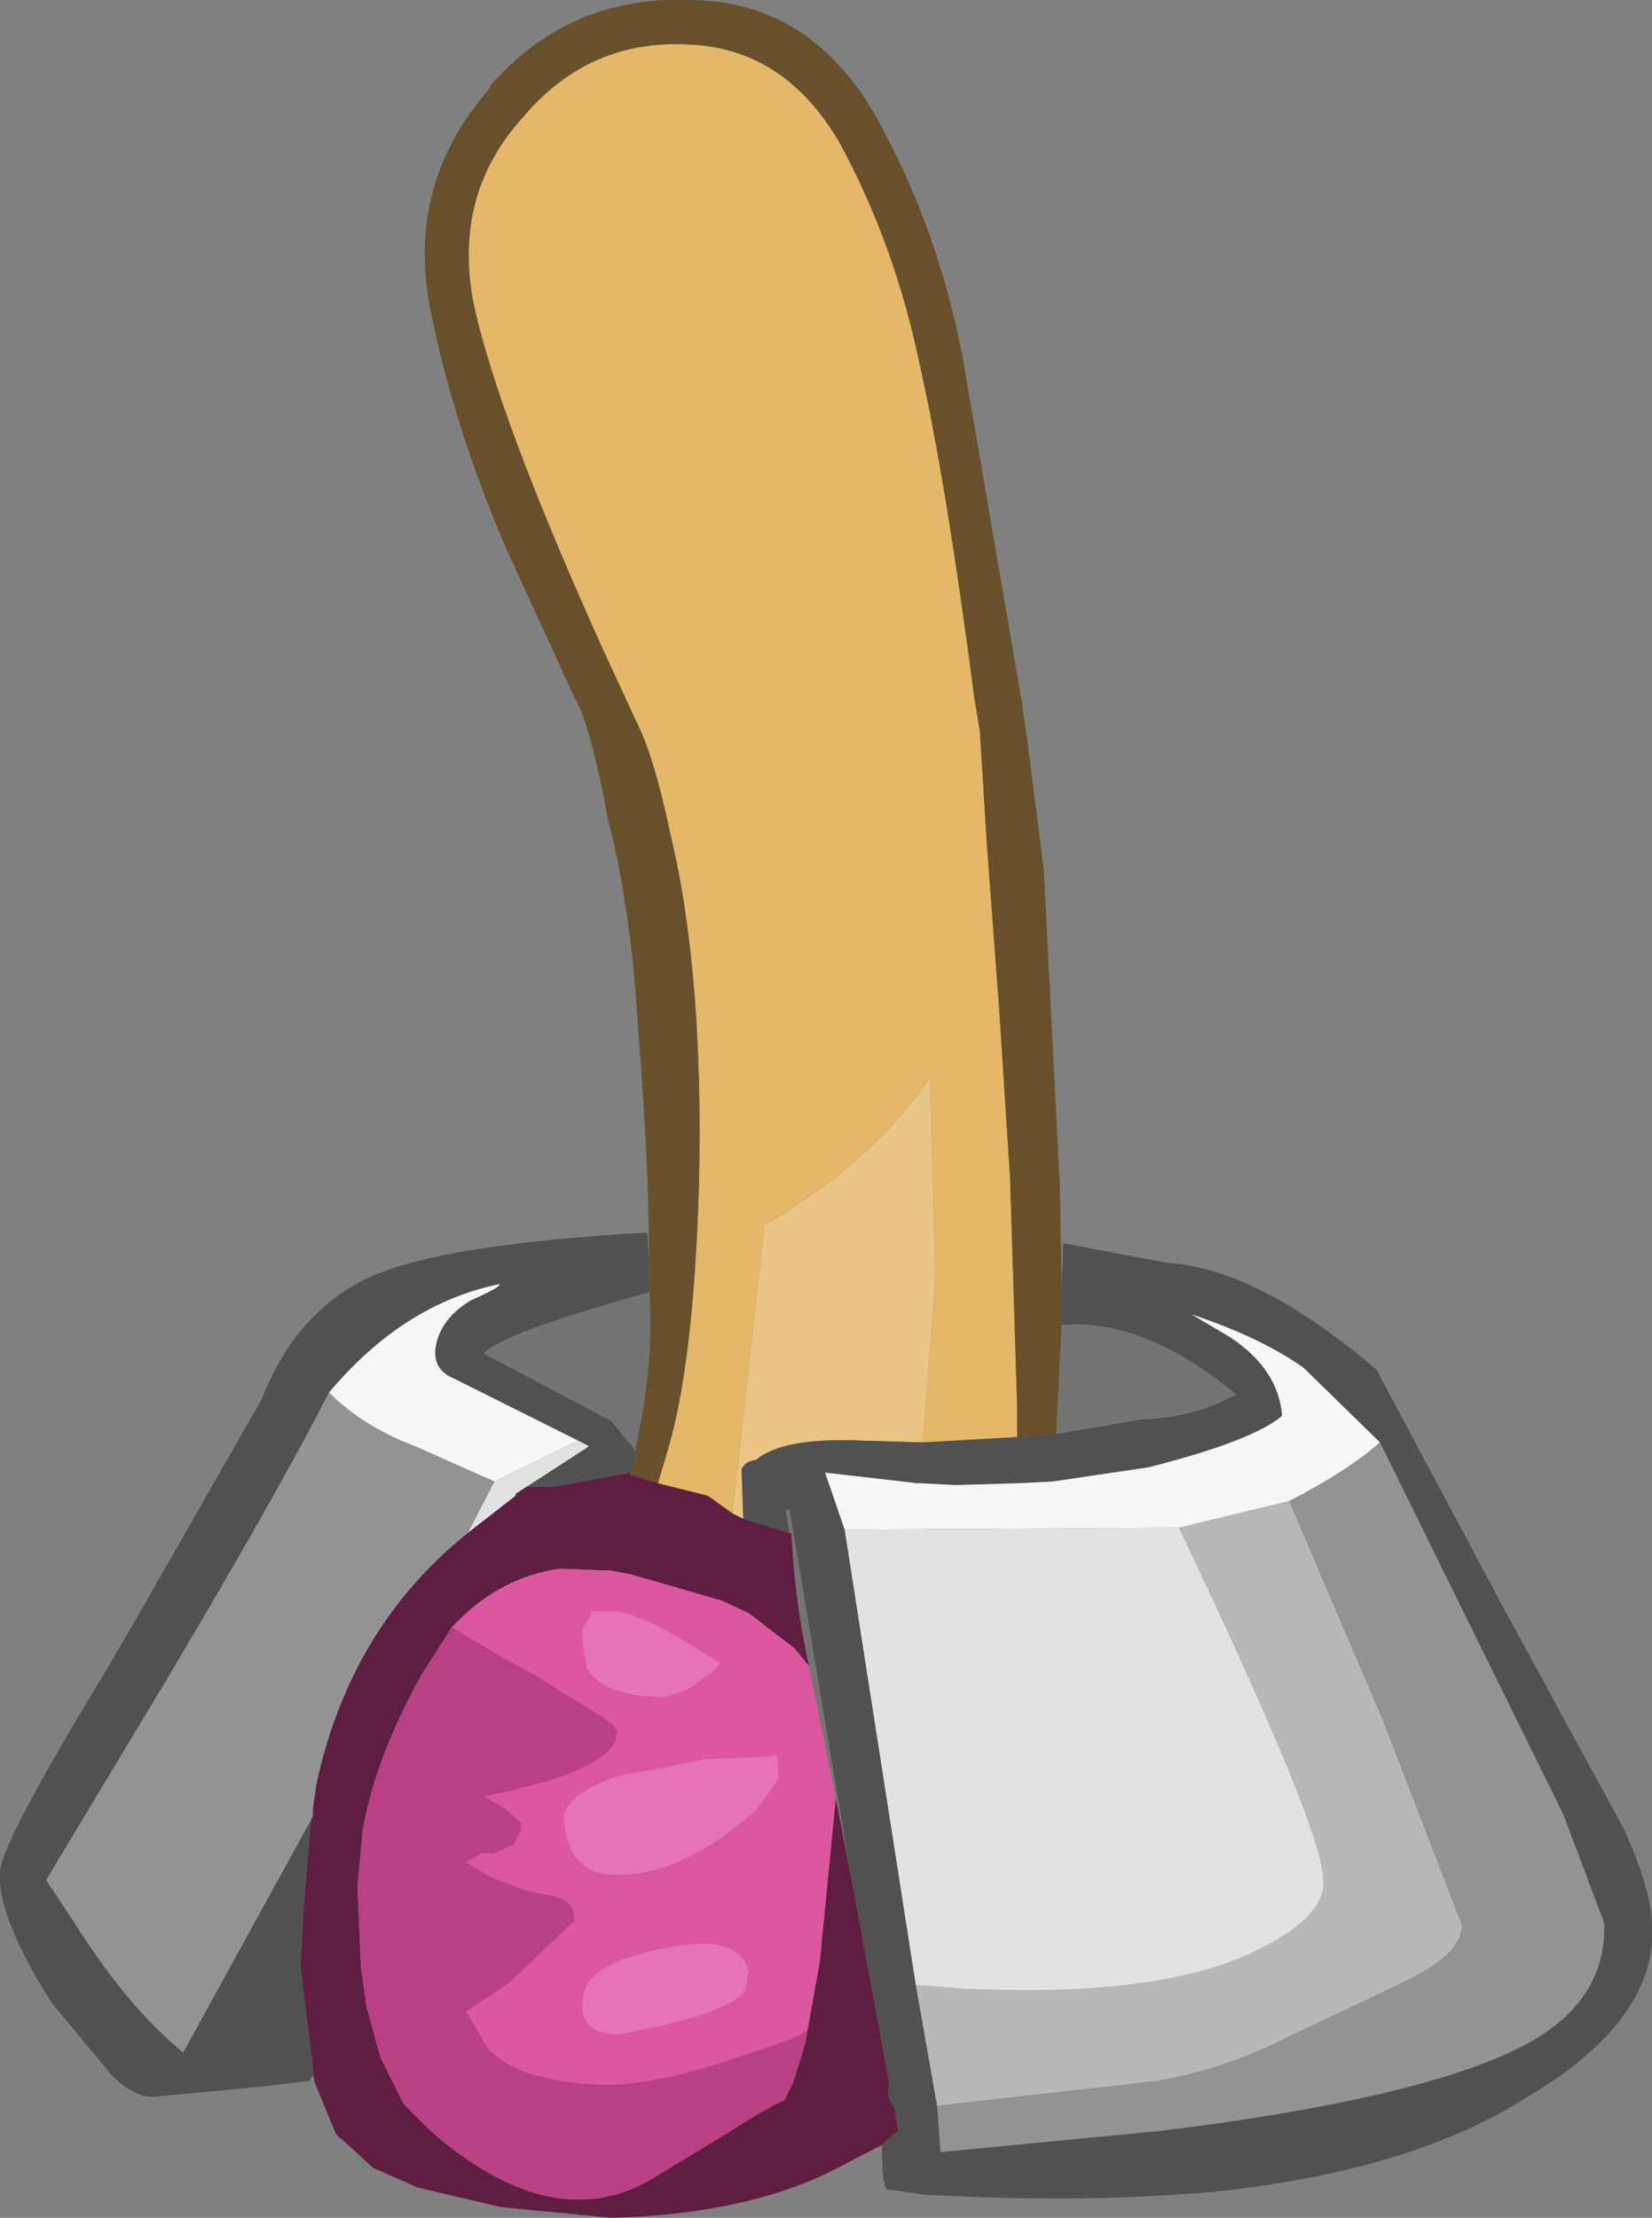 <?xml version="1.0" encoding="UTF-8" standalone="no"?>
<svg xmlns:ffdec="https://www.free-decompiler.com/flash" xmlns:xlink="http://www.w3.org/1999/xlink" ffdec:objectType="shape" height="62.35px" width="46.45px" xmlns="http://www.w3.org/2000/svg">
  <rect width="100%" height="100%" fill="#808080" stroke="none"/>
  <g transform="matrix(1.0, 0.0, 0.0, 1.0, 18.55, 53.1)">
    <path d="M7.4 -12.55 L5.7 -12.6 Q3.45 -12.7 2.7 -12.05 L2.65 -12.05 Q2.4 -12.0 2.3 -11.8 L2.35 -10.4 2.05 -10.55 2.95 -18.65 Q5.95 -20.4 7.6 -22.8 L7.75 -17.15 7.4 -12.55" fill="#eac586" fill-rule="evenodd" stroke="none"/>
    <path d="M-0.05 -11.4 L0.2 -12.25 Q0.95 -14.7 1.1 -19.7 1.25 -25.7 0.3 -29.65 -0.15 -31.8 -0.65 -32.8 L-1.6 -34.85 Q-4.6 -41.5 -5.25 -44.65 -5.8 -47.65 -3.85 -49.8 -2.0 -52.0 0.8 -51.85 3.5 -51.75 5.05 -49.1 6.6 -46.25 7.3 -42.9 8.05 -39.6 8.85 -33.45 L9.0 -32.55 9.2 -29.35 9.55 -24.65 9.85 -20.0 10.05 -13.55 10.05 -12.7 7.4 -12.55 7.75 -17.15 7.6 -22.8 Q5.95 -20.4 2.95 -18.65 L2.05 -10.55 1.35 -11.05 -0.05 -11.4" fill="#e4b769" fill-rule="evenodd" stroke="none"/>
    <path d="M-0.3 -17.65 Q-0.3 -20.35 -0.6 -24.05 -0.8 -27.55 -1.45 -30.05 -1.95 -32.75 -2.4 -33.5 L-4.35 -37.75 Q-5.8 -41.15 -6.45 -44.4 -7.15 -47.95 -4.75 -50.65 L-4.8 -50.65 Q-2.55 -53.25 0.9 -53.1 4.3 -53.05 6.15 -49.7 7.8 -46.7 8.5 -43.15 L10.15 -33.55 10.3 -32.55 10.8 -28.65 11.25 -19.75 11.3 -17.0 11.3 -15.85 11.15 -12.8 10.05 -12.7 10.05 -13.55 9.85 -20.0 9.55 -24.65 9.2 -29.35 9.0 -32.55 8.85 -33.45 Q8.05 -39.6 7.3 -42.9 6.6 -46.25 5.05 -49.1 3.5 -51.75 0.8 -51.85 -2.0 -52.0 -3.85 -49.8 -5.8 -47.65 -5.25 -44.65 -4.6 -41.5 -1.6 -34.85 L-0.65 -32.8 Q-0.15 -31.8 0.3 -29.65 1.25 -25.7 1.1 -19.7 0.95 -14.7 0.2 -12.25 L-0.05 -11.4 -0.85 -11.65 -0.8 -11.7 -0.75 -11.95 -0.75 -12.0 Q-0.6 -12.1 -0.7 -12.3 -0.15 -14.75 -0.3 -16.8 L-0.3 -17.65" fill="#68502b" fill-rule="evenodd" stroke="none"/>
    <path d="M-0.3 -17.65 L-0.3 -16.8 -0.35 -16.75 Q-4.35 -15.65 -4.95 -15.05 L-1.35 -13.15 -1.0 -12.7 -0.8 -12.45 -0.95 -12.65 -0.8 -12.5 -0.75 -12.4 -0.7 -12.3 Q-0.6 -12.1 -0.75 -12.0 L-0.75 -11.95 -0.8 -11.7 -3.0 -11.3 -3.75 -11.3 -2.05 -12.4 -2.0 -12.45 -2.3 -12.6 -5.8 -14.35 Q-6.4 -14.6 -6.3 -15.25 -6.15 -16.05 -5.3 -16.55 -4.5 -16.9 -4.5 -17.0 -7.2 -16.45 -9.3 -13.95 -10.7 -11.2 -13.85 -5.9 L-17.25 -0.25 -16.1 1.5 Q-14.8 3.45 -13.4 4.6 L-9.8 -1.95 -10.0 0.35 -10.1 2.2 -9.7 5.45 -9.75 5.25 -9.85 5.4 -10.7 5.5 -11.1 5.55 -14.25 5.85 Q-14.8 5.85 -15.4 5.25 L-17.1 3.2 Q-18.65 0.75 -18.55 -0.5 -18.45 -1.4 -15.65 -6.0 L-14.8 -7.45 -11.2 -13.75 Q-10.3 -16.05 -8.45 -17.05 -6.55 -18.1 -0.35 -18.45 L-0.3 -17.65 M10.05 -12.7 L11.15 -12.8 11.2 -12.8 13.55 -13.2 Q15.05 -13.25 16.2 -13.9 13.6 -16.05 11.3 -15.85 L11.3 -17.0 11.35 -18.15 14.25 -17.6 Q16.8 -17.45 20.15 -14.6 L23.75 -7.85 27.1 -1.7 Q27.85 -0.05 27.9 0.95 28.1 3.65 24.4 5.85 21.2 7.9 15.75 8.5 12.1 8.85 7.45 8.6 L6.4 8.45 Q6.25 8.4 6.25 7.2 L6.7 6.8 6.6 6.15 Q6.35 5.85 6.45 5.45 L5.35 -0.5 3.65 -10.65 3.55 -10.65 3.65 -10.0 2.35 -10.4 2.3 -11.8 Q2.4 -12.0 2.65 -12.05 L2.7 -12.05 Q3.45 -12.7 5.7 -12.6 L7.4 -12.55 10.05 -12.7 M20.25 -12.55 L18.1 -14.65 Q16.9 -15.5 14.95 -16.15 L16.05 -15.5 Q17.4 -14.6 17.5 -13.3 16.7 -12.6 13.75 -11.85 L11.05 -11.45 10.05 -11.4 8.3 -11.35 7.35 -11.4 7.25 -11.4 4.65 -11.7 5.2 -10.1 7.2 2.7 7.8 6.1 7.9 7.4 14.1 6.8 Q21.05 5.95 24.0 4.55 26.65 3.3 26.55 0.95 L25.4 -2.1 20.25 -12.55" fill="#515151" fill-rule="evenodd" stroke="none"/>
    <path d="M-0.3 -16.8 Q-0.15 -14.75 -0.7 -12.3 L-0.75 -12.4 -0.8 -12.5 -0.95 -12.65 -0.8 -12.45 -1.0 -12.7 -1.35 -13.15 -4.95 -15.05 Q-4.35 -15.65 -0.35 -16.75 L-0.3 -16.8 M11.15 -12.8 L11.3 -15.85 Q13.6 -16.05 16.2 -13.9 15.05 -13.25 13.55 -13.2 L11.2 -12.8 11.15 -12.8 M3.65 -10.0 L3.55 -10.65 3.65 -10.65 5.35 -0.5 4.95 -2.55 4.2 -6.25 Q3.8 -8.05 3.7 -10.0 L3.65 -10.0" fill="#747474" fill-rule="evenodd" stroke="none"/>
    <path d="M5.2 -10.1 L4.65 -11.7 7.25 -11.4 7.35 -11.4 8.3 -11.35 10.05 -11.4 11.05 -11.45 13.75 -11.85 Q16.7 -12.6 17.5 -13.3 17.4 -14.6 16.05 -15.5 L14.95 -16.15 Q16.9 -15.5 18.1 -14.65 L20.25 -12.55 Q19.35 -11.75 17.7 -10.9 L14.6 -10.15 5.2 -10.1 M-4.65 -11.45 L-6.9 -12.45 Q-8.35 -13.0 -9.3 -13.95 -7.2 -16.45 -4.5 -17.0 -4.5 -16.9 -5.3 -16.55 -6.15 -16.05 -6.3 -15.25 -6.4 -14.6 -5.8 -14.35 L-2.3 -12.6 -4.65 -11.45" fill="#f7f7f7" fill-rule="evenodd" stroke="none"/>
    <path d="M7.8 6.1 L7.2 2.7 8.4 2.8 Q14.2 3.1 16.95 1.65 18.8 0.7 18.65 -0.3 18.65 -1.65 14.6 -10.15 L17.7 -10.9 20.35 -4.7 22.55 1.0 Q22.6 1.85 20.75 2.7 L17.7 4.15 Q15.95 5.05 14.0 5.4 L7.8 6.1" fill="#b8b8b8" fill-rule="evenodd" stroke="none"/>
    <path d="M7.2 2.7 L5.2 -10.1 14.6 -10.15 Q18.65 -1.65 18.65 -0.3 18.8 0.7 16.95 1.65 14.2 3.1 8.4 2.8 L7.2 2.7 M-5.4 -10.0 L-4.65 -11.45 -2.3 -12.6 -2.0 -12.45 -2.05 -12.4 -3.75 -11.3 -4.05 -11.1 -4.05 -11.05 -5.4 -10.0" fill="#e2e2e2" fill-rule="evenodd" stroke="none"/>
    <path d="M20.25 -12.55 L25.4 -2.1 26.55 0.95 Q26.65 3.3 24.0 4.55 21.05 5.95 14.1 6.8 L7.9 7.4 7.8 6.1 14.0 5.4 Q15.95 5.05 17.7 4.15 L20.75 2.7 Q22.6 1.85 22.55 1.0 L20.35 -4.7 17.7 -10.9 Q19.35 -11.75 20.25 -12.55 M-9.3 -13.95 Q-8.35 -13.0 -6.9 -12.45 L-4.65 -11.45 -5.4 -10.0 Q-8.7 -7.35 -9.65 -2.95 L-9.75 -2.25 -9.75 -2.05 -9.8 -1.95 -13.4 4.6 Q-14.8 3.45 -16.1 1.5 L-17.25 -0.25 -13.85 -5.9 Q-10.7 -11.2 -9.3 -13.95" fill="#939393" fill-rule="evenodd" stroke="none"/>
    <path d="M-0.8 -11.7 L-0.85 -11.65 -0.05 -11.4 1.35 -11.05 2.05 -10.55 2.35 -10.4 3.65 -10.0 3.7 -10.0 Q3.8 -8.05 4.2 -6.25 L3.8 -6.75 2.5 -7.75 1.75 -8.1 -0.85 -8.85 -1.4 -8.95 -1.6 -8.95 -2.8 -9.0 -3.1 -8.95 Q-4.55 -8.65 -5.65 -7.55 L-5.85 -7.35 -6.55 -6.25 -6.65 -6.1 Q-8.0 -3.7 -8.35 -1.65 L-8.5 -0.05 -8.4 2.2 -8.25 3.3 -7.85 4.75 -7.2 6.05 -7.15 6.1 -6.45 6.8 -6.1 7.1 Q-2.75 9.8 -0.05 8.05 L1.85 6.9 Q3.1 6.1 3.5 5.95 L3.55 5.85 3.75 5.45 4.0 4.65 4.1 4.3 4.15 4.0 4.5 2.05 4.95 -2.55 5.35 -0.5 6.45 5.45 Q6.35 5.85 6.6 6.15 L6.7 6.8 6.25 7.2 4.8 7.95 Q2.35 9.15 -1.35 9.25 L-4.45 8.95 -6.8 8.4 -8.05 7.85 -9.1 6.9 -9.7 5.45 -10.1 2.2 -10.0 0.35 -9.8 -1.95 -9.75 -2.05 -9.75 -2.25 -9.65 -2.95 Q-8.7 -7.35 -5.4 -10.0 L-4.05 -11.05 -4.05 -11.1 -3.75 -11.3 -3.0 -11.3 -0.8 -11.7" fill="#5f1e41" fill-rule="evenodd" stroke="none"/>
    <path d="M4.2 -6.25 L4.95 -2.55 4.5 2.05 4.15 4.0 3.65 4.25 2.15 4.75 Q-0.35 5.6 -1.8 5.5 -3.75 5.4 -4.6 4.7 L-4.8 4.55 -5.45 3.45 -4.25 2.65 -2.4 0.9 Q-2.4 0.3 -3.05 0.2 L-3.75 0.05 -4.8 -0.35 -5.45 -0.75 -5.0 -1.0 -4.65 -1.0 -4.1 -1.25 -3.9 -1.65 -3.9 -1.85 -4.35 -2.25 -4.95 -2.6 -4.2 -2.75 -3.1 -3.05 Q-1.2 -3.65 -1.2 -4.4 -1.15 -4.6 -2.55 -5.4 L-3.5 -6.0 -4.6 -6.6 -5.0 -6.85 -5.75 -7.3 -5.85 -7.35 -5.65 -7.55 Q-4.55 -8.65 -3.1 -8.95 L-2.8 -9.0 -1.6 -8.95 -1.4 -8.95 -0.85 -8.85 1.75 -8.1 2.5 -7.75 3.8 -6.75 4.2 -6.25 M3.3 -3.75 L2.75 -3.7 1.35 -3.65 1.3 -3.65 -1.25 -3.15 Q-2.65 -2.65 -2.7 -2.0 -2.6 -0.45 -1.35 -0.4 0.15 -0.3 1.9 -1.55 L2.7 -2.2 3.35 -3.1 3.3 -3.75 M1.7 -6.35 L1.6 -6.4 Q-0.2 -7.6 -1.15 -7.8 L-1.2 -7.8 -1.9 -7.8 -2.2 -7.25 -2.15 -6.85 -2.05 -6.2 Q-1.6 -5.45 -0.15 -5.4 0.25 -5.35 0.85 -5.65 L1.55 -6.15 1.7 -6.35 M2.45 2.65 L2.5 2.35 Q2.3 1.25 0.2 1.65 -2.1 2.1 -2.15 3.05 -2.35 4.05 -1.2 4.1 1.95 3.55 2.4 2.85 L2.45 2.65" fill="#dc56a0" fill-rule="evenodd" stroke="none"/>
    <path d="M1.7 -6.35 L1.55 -6.15 0.85 -5.65 Q0.25 -5.35 -0.15 -5.4 -1.6 -5.45 -2.05 -6.2 L-2.15 -6.85 -2.2 -7.25 -1.9 -7.8 -1.2 -7.8 -1.15 -7.8 Q-0.2 -7.6 1.6 -6.4 L1.7 -6.35 M3.3 -3.75 L3.35 -3.1 2.7 -2.2 1.9 -1.55 Q0.15 -0.3 -1.35 -0.4 -2.6 -0.45 -2.7 -2.0 -2.65 -2.65 -1.25 -3.15 L1.3 -3.65 1.35 -3.65 2.75 -3.7 3.3 -3.75 M2.45 2.65 L2.4 2.85 Q1.95 3.55 -1.2 4.1 -2.35 4.05 -2.15 3.05 -2.1 2.1 0.2 1.65 2.3 1.25 2.5 2.35 L2.45 2.65" fill="#e673b3" fill-rule="evenodd" stroke="none"/>
    <path d="M-5.85 -7.35 L-5.75 -7.3 -5.0 -6.85 -4.6 -6.6 -3.5 -6.0 -2.55 -5.4 Q-1.15 -4.6 -1.2 -4.4 -1.2 -3.65 -3.1 -3.05 L-4.2 -2.75 -4.95 -2.6 -4.35 -2.25 -3.9 -1.85 -3.9 -1.65 -4.1 -1.25 -4.65 -1.0 -5.0 -1.0 -5.45 -0.75 -4.8 -0.35 -3.75 0.05 -3.05 0.2 Q-2.4 0.3 -2.4 0.9 L-4.25 2.65 -5.45 3.45 -4.8 4.55 -4.6 4.7 Q-3.75 5.4 -1.8 5.5 -0.35 5.6 2.15 4.75 L3.65 4.25 4.15 4.0 4.1 4.3 4.0 4.65 3.75 5.45 3.55 5.85 3.5 5.95 Q3.1 6.1 1.85 6.9 L-0.05 8.05 Q-2.75 9.8 -6.1 7.1 L-6.45 6.8 -7.15 6.1 -7.2 6.05 -7.85 4.75 -8.25 3.3 -8.4 2.2 -8.5 -0.05 -8.35 -1.65 Q-8.0 -3.7 -6.65 -6.1 L-6.55 -6.25 -5.85 -7.35" fill="#b94183" fill-rule="evenodd" stroke="none"/>
  </g>
</svg>
